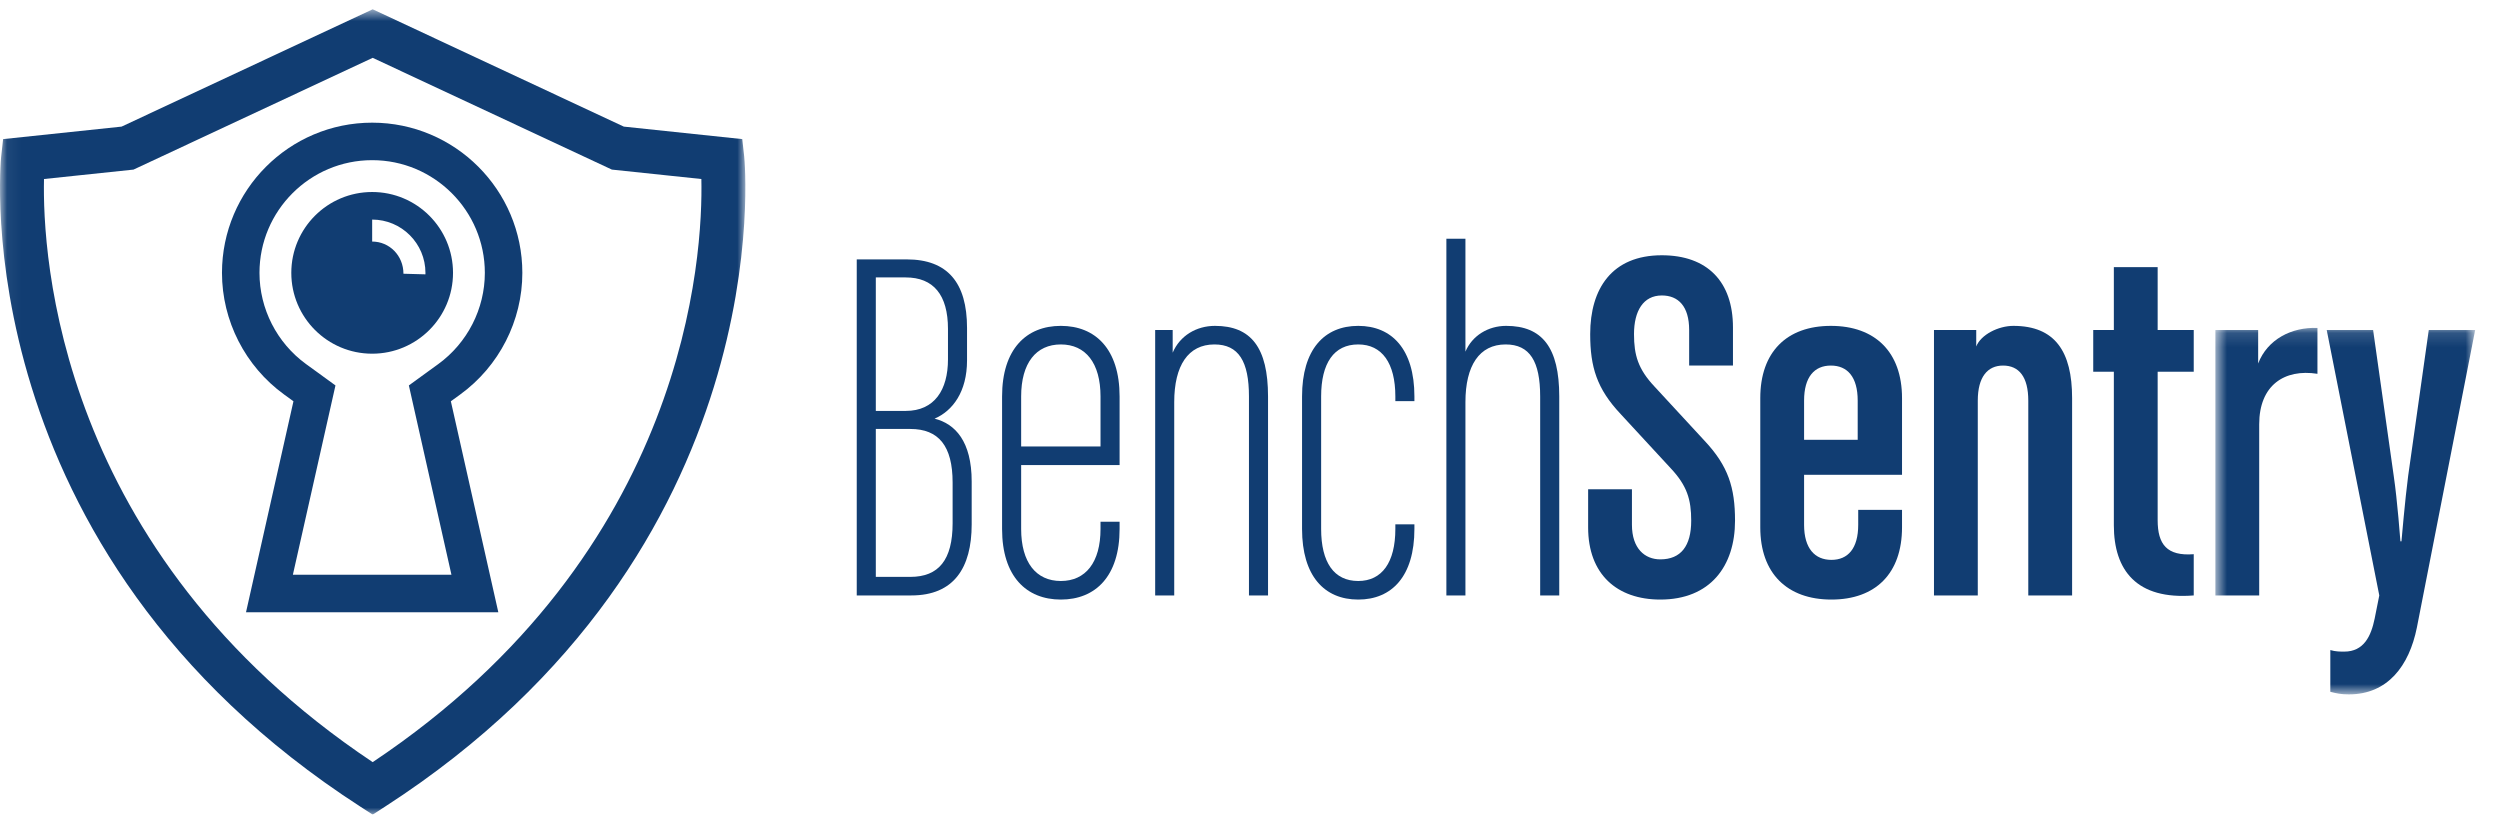 <svg width="178" height="58" viewBox="0 0 178 58" xmlns="http://www.w3.org/2000/svg" xmlns:xlink="http://www.w3.org/1999/xlink"><title>Group</title><defs><path id="path-1" d="M.06.661H53.07V58H.06z"/><path id="path-3" d="M.681.134H19.177V26.23H.681z"/></defs><g id="Portfolio" stroke="none" stroke-width="1" fill="none" fill-rule="evenodd"><g id="Group"><path d="M26.498 8.734C20.602 8.734 15.805 13.531 15.805 19.427 15.805 22.837 17.456 26.073 20.222 28.083L20.894 28.571 17.516 43.592H35.48L32.101 28.571 32.773 28.083C35.539 26.073 37.191 22.837 37.191 19.427 37.191 13.531 32.394 8.734 26.498 8.734zm0 2.67C30.922 11.404 34.521 15.003 34.521 19.427 34.521 21.986 33.281 24.414 31.204 25.923L30.532 26.41 29.111 27.443 32.143 40.922H20.853L23.885 27.443 22.464 26.41 21.792 25.923C19.715 24.414 18.475 21.986 18.475 19.427 18.475 15.003 22.074 11.404 26.498 11.404v0z" id="Fill-1" fill="#113d72"/><g id="Group-5"><mask id="mask-2" fill="#fff"><use xlink:href="#path-1"/></mask><g id="Clip-3"/><path d="M30.291 19.533 28.725 19.49C28.726 18.199 27.727 17.199 26.498 17.199V15.634C28.59 15.634 30.292 17.335 30.292 19.428L30.291 19.533zM26.498 13.671C23.319 13.671 20.741 16.248 20.741 19.427 20.741 22.606 23.319 25.183 26.498 25.183 29.677 25.183 32.255 22.606 32.255 19.427 32.255 16.248 29.677 13.671 26.498 13.671v0z" id="Fill-2" fill="#113d72" mask="url(#mask-2)"/><path d="M3.133 12.746C3.013 18.062 4.049 39.248 26.535 54.264 49.019 39.25 50.056 18.065 49.937 12.746L43.565 12.075 26.535 4.118 9.506 12.075 3.133 12.746zM26.535 58 25.686 57.452C-2.66 39.159.052 11.435.082 11.157L.221 9.904 8.656 9.015 26.535.661 44.415 9.015 52.849 9.904 52.988 11.157C53.018 11.435 55.73 39.159 27.385 57.452L26.535 58v0z" id="Fill-4" fill="#113d72" mask="url(#mask-2)"/></g><g id="Group-2" transform="translate(61, 17)"><path d="M6.826 17.358C6.826 14.753 5.835 13.542 3.816 13.542H1.358V24.074H3.816C5.835 24.074 6.826 22.863 6.826 20.258V17.358zM6.496 6.423C6.496 4 5.468 2.753 3.486 2.753H1.358v9.504H3.486C5.542 12.257 6.496 10.753 6.496 8.588V6.423zM3.89 25.395H-355271368e-21V1.469H3.56C6.459 1.469 7.853 3.12 7.853 6.349V8.661C7.853 10.9 6.826 12.257 5.542 12.808 7.009 13.175 8.184 14.423 8.184 17.285V20.331C8.184 23.451 6.899 25.395 3.89 25.395v0z" id="Fill-6" fill="#113d72"/><path d="M17.357 11.23C17.357 8.845 16.294 7.524 14.532 7.524 12.771 7.524 11.706 8.845 11.706 11.23V14.789h5.651V11.23zM14.532 25.689C12.073 25.689 10.348 24.037 10.348 20.661V11.23C10.348 7.854 12.073 6.202 14.532 6.202 16.991 6.202 18.715 7.854 18.715 11.23v4.881H11.706V20.661C11.706 23.047 12.771 24.367 14.532 24.367 16.294 24.367 17.357 23.047 17.357 20.661V20.147H18.715V20.661C18.715 24.037 16.991 25.689 14.532 25.689v0z" id="Fill-7" fill="#113d72"/><path d="M27.926 25.395V11.23C27.926 8.734 27.192 7.524 25.467 7.524 23.596 7.524 22.605 9.028 22.605 11.634V25.395H21.248V6.496H22.495V8.111C23.009 6.9 24.183 6.202 25.505 6.202 28.073 6.202 29.284 7.744 29.284 11.23V25.395H27.926" id="Fill-8" fill="#113d72"/><path d="M35.706 25.689C33.284 25.689 31.706 24.001 31.706 20.661V11.23C31.706 7.891 33.284 6.202 35.706 6.202 38.092 6.202 39.706 7.854 39.706 11.23V11.56H38.349V11.23C38.349 8.845 37.395 7.524 35.706 7.524 33.982 7.524 33.065 8.845 33.065 11.23V20.661C33.065 23.047 33.982 24.367 35.706 24.367 37.395 24.367 38.349 23.047 38.349 20.661V20.331H39.706V20.661C39.706 24.037 38.092 25.689 35.706 25.689" id="Fill-9" fill="#113d72"/><path d="M48.66 25.395V11.23C48.66 8.734 47.927 7.524 46.201 7.524 44.33 7.524 43.339 9.028 43.339 11.634V25.395H41.982V218491891e-21H43.339V8.037C43.817 6.9 44.954 6.202 46.238 6.202 48.807 6.202 50.019 7.744 50.019 11.23V25.395H48.66" id="Fill-10" fill="#113d72"/><path d="M57.213 25.689C54.13 25.689 52.075 23.891 52.075 20.551V17.835H55.194v2.532C55.194 22.056 56.111 22.827 57.213 22.827 58.681 22.827 59.414 21.872 59.414 20.074 59.414 18.57 59.121 17.578 57.946 16.331L54.387 12.477C52.699 10.68 52.222 9.138 52.222 6.789 52.222 3.56 53.763 1.175 57.322 1.175 60.552 1.175 62.387 3.046 62.387 6.312V9.028H59.268V6.496C59.268 4.808 58.497 4.037 57.322 4.037 56.002 4.037 55.341 5.138 55.341 6.789 55.341 8.294 55.635 9.285 56.809 10.532L60.368 14.386C62.057 16.184 62.534 17.725 62.534 20.074 62.534 23.303 60.773 25.689 57.213 25.689" id="Fill-11" fill="#113d72"/><path d="M71.268 11.524C71.268 9.835 70.534 9.028 69.359 9.028 68.186 9.028 67.451 9.835 67.451 11.524V14.312H71.268V11.524zM69.397 25.689C66.24 25.689 64.332 23.817 64.332 20.551V11.34C64.332 8.074 66.204 6.202 69.359 6.202 72.516 6.202 74.424 8.074 74.424 11.34v5.468H67.451V20.367C67.451 22.056 68.222 22.863 69.397 22.863 70.57 22.863 71.305 22.056 71.305 20.367V19.303H74.424V20.551C74.424 23.817 72.552 25.689 69.397 25.689v0z" id="Fill-12" fill="#113d72"/><path d="M83.414 25.395V11.524C83.414 9.835 82.754 9.028 81.616 9.028 80.516 9.028 79.818 9.835 79.818 11.524V25.395H76.699V6.496H79.708V7.67C80.038 6.826 81.286 6.202 82.351 6.202 85.322 6.202 86.534 8.037 86.534 11.34V25.395H83.414" id="Fill-13" fill="#113d72"/><path d="M89.506 20.404V9.469H88.038V6.496H89.506V2.019H92.625V6.496H95.194V9.469H92.625V20.037C92.625 21.762 93.286 22.606 95.194 22.459v2.936C91.121 25.725 89.506 23.597 89.506 20.404" id="Fill-14" fill="#113d72"/><g id="Group-18" transform="translate(96.054, 6.211)"><mask id="mask-4" fill="#fff"><use xlink:href="#path-3"/></mask><g id="Clip-16"/><path d="M3.801 7.001V19.184H.681V.285H3.727V2.67C4.389.946 6.113.065 7.948.138V3.404C5.599 3.037 3.801 4.212 3.801 7.001" id="Fill-15" fill="#113d72" mask="url(#mask-4)"/><path d="M15.03 21.459C14.48 24.212 12.938 26.23 10.186 26.23 9.599 26.23 9.305 26.156 8.865 26.047V23.074C9.232 23.184 9.562 23.184 9.856 23.184 11.251 23.184 11.764 22.083 12.021 20.836L12.351 19.184 8.608.285H11.911L13.379 10.67C13.636 12.395 13.856 15.331 13.856 15.331H13.93C13.93 15.331 14.186 12.359 14.407 10.67L15.875.285H19.178L15.03 21.459" id="Fill-17" fill="#113d72" mask="url(#mask-4)"/></g></g></g></g></svg>